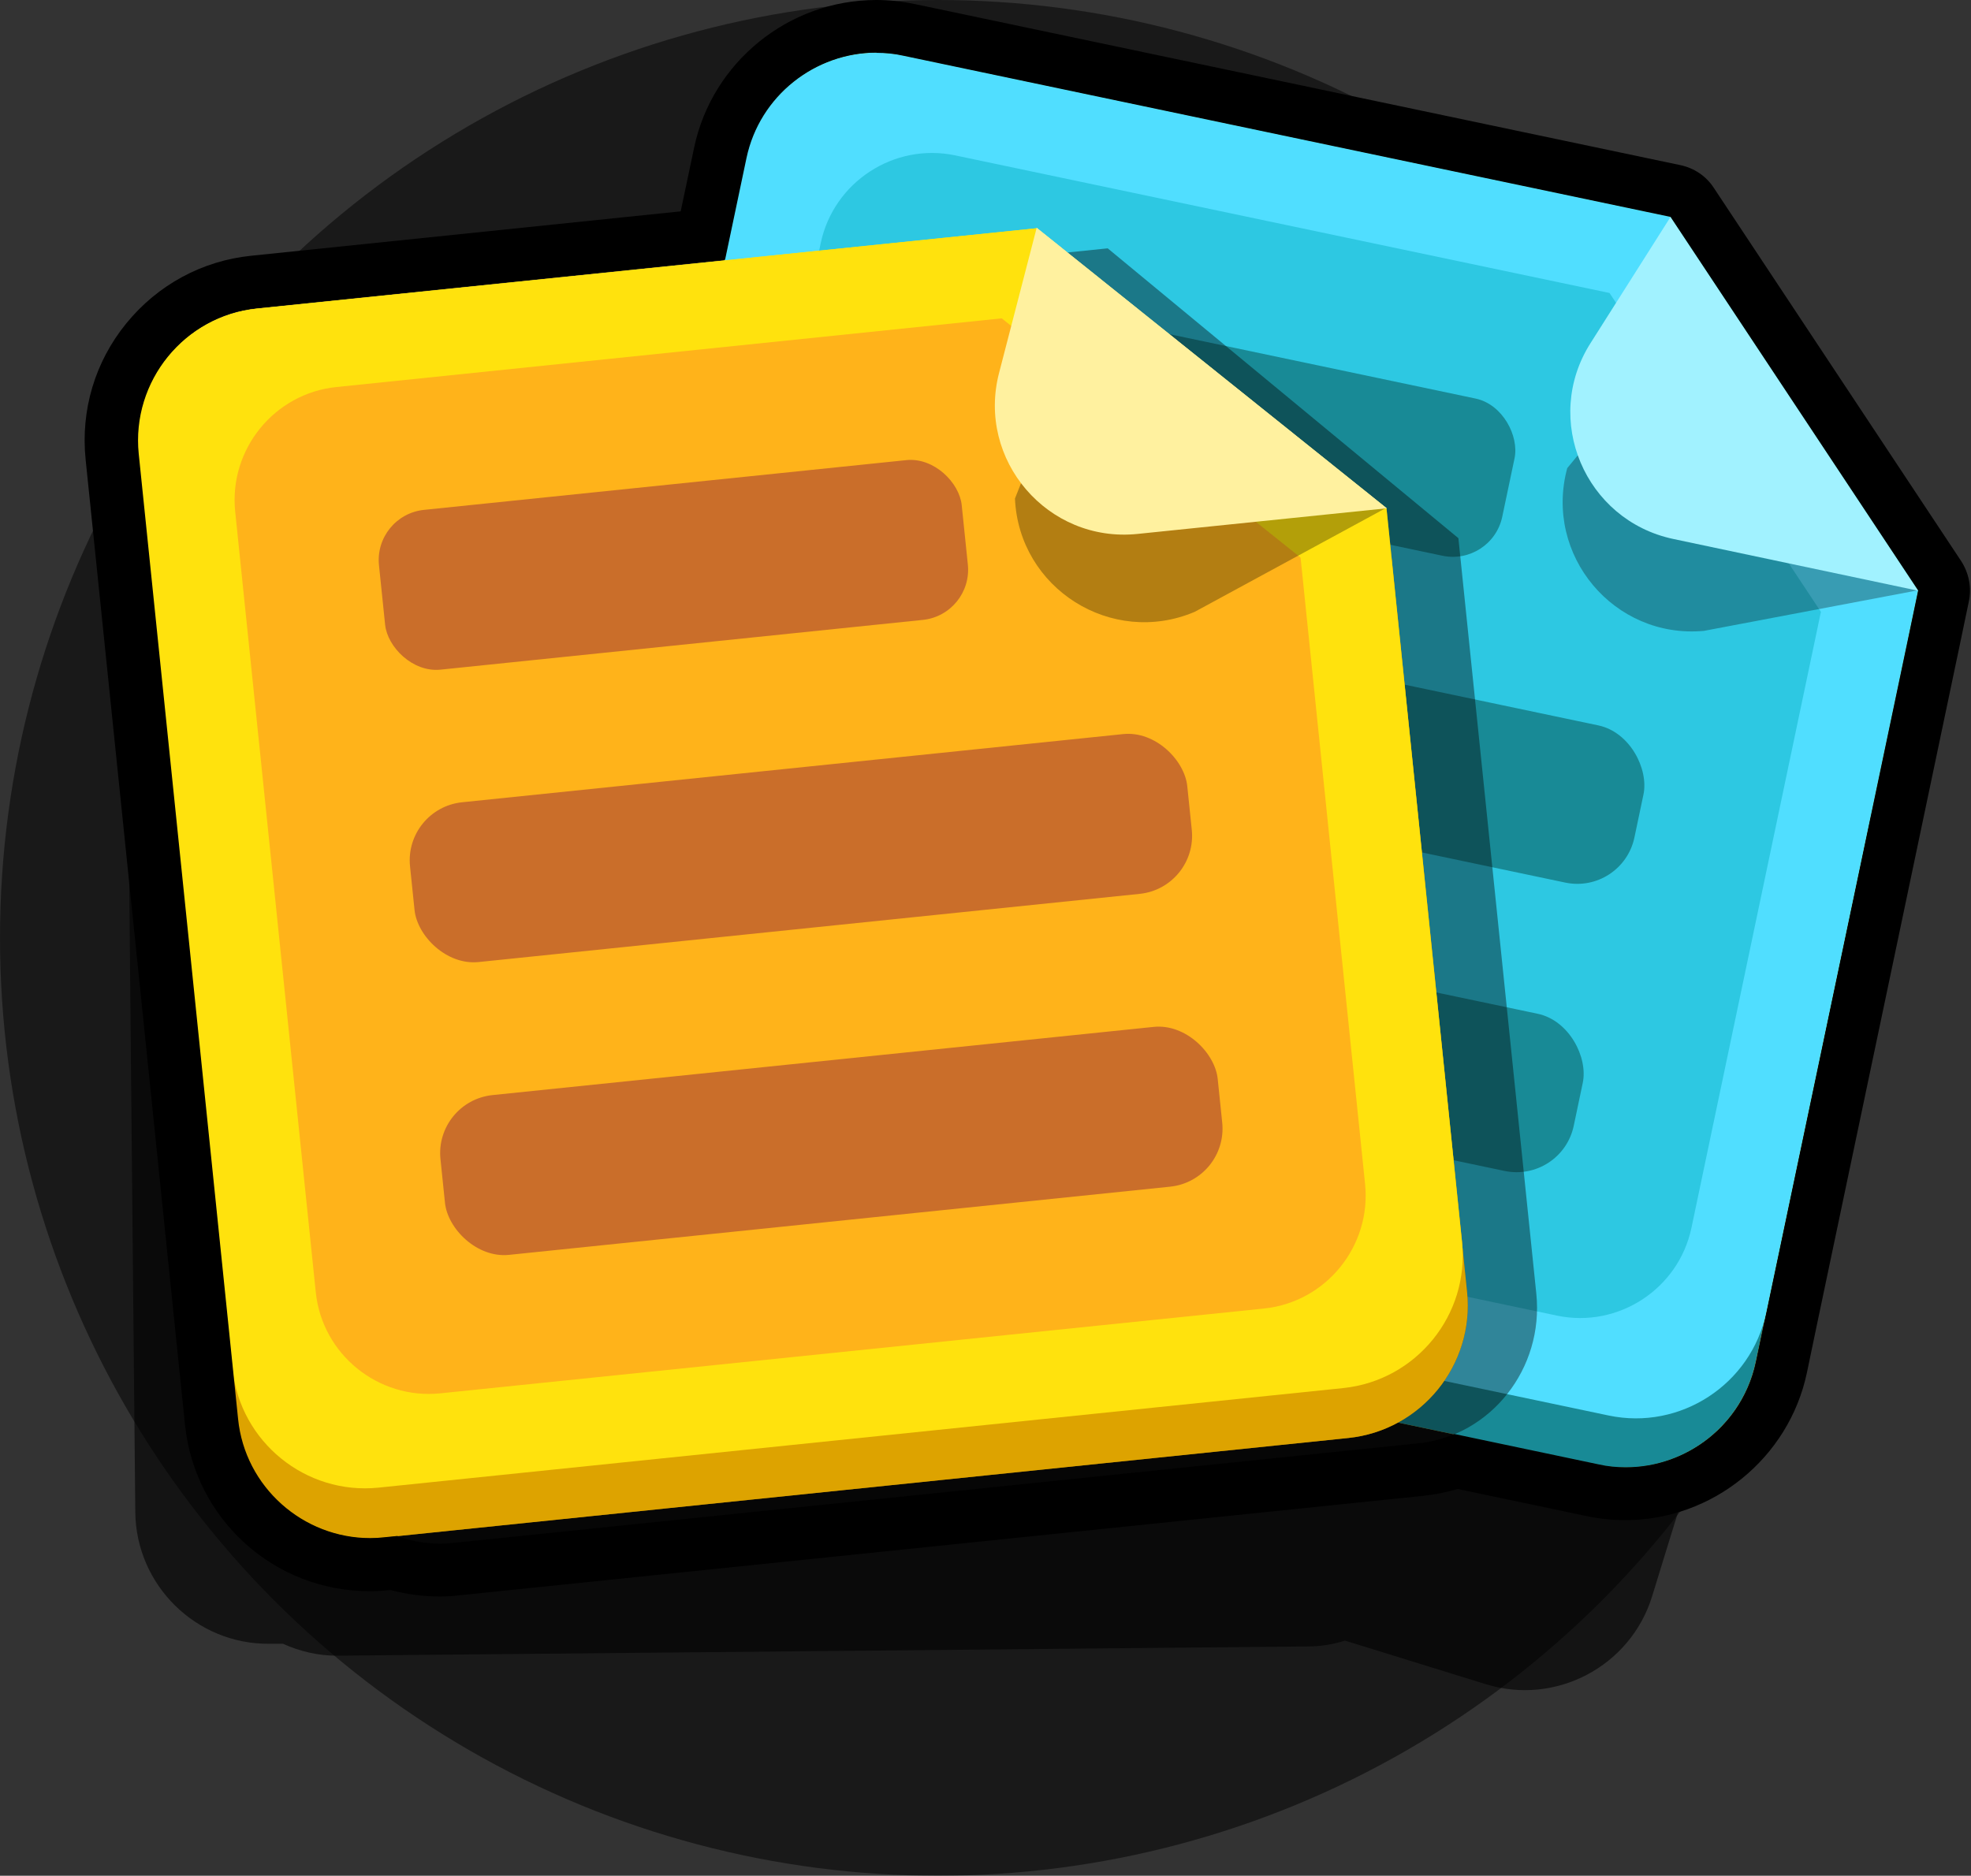 <?xml version="1.0" encoding="UTF-8"?><svg id="Layer_2" xmlns="http://www.w3.org/2000/svg" viewBox="0 0 74.59 71"><rect x="0" y="0" width="74.59" height="71" fill="#333333" stroke="none"/><defs><style>.cls-1{fill:#a1f2ff;}.cls-1,.cls-2,.cls-3,.cls-4,.cls-5,.cls-6,.cls-7,.cls-8,.cls-9,.cls-10,.cls-11{stroke-width:0px;}.cls-2{fill:#fff19f;}.cls-3{fill:#2dc8e2;}.cls-4{fill:#ffb31a;}.cls-5{fill:#ca6e2a;}.cls-6{fill:#50deff;}.cls-7,.cls-11{fill:#000;}.cls-8{fill:#ffe20d;}.cls-9{fill:#dda300;}.cls-12{opacity:.4;}.cls-13{opacity:.6;}.cls-14{opacity:.5;}.cls-10{fill:#188a96;}.cls-11{opacity:.3;}</style></defs><g id="Layer_2-2"><g class="cls-14"><circle class="cls-7" cx="35.5" cy="35.5" r="35.5"/></g><g class="cls-13"><path class="cls-7" d="M70.78,33.74l.56-1.82-8.01-14.95-28.34-8.78c-2.64-.82-5.47.67-6.29,3.32l-1.16,3.76-17.79.17c-2.77.03-5.01,2.31-4.98,5.08l.18,19.13.17,17.59c.03,2.77,2.31,5.01,5.08,4.98h.51c.64.29,1.35.46,2.09.45l36.71-.35c.48,0,.95-.08,1.39-.22l5.33,1.65c2.64.82,5.47-.67,6.29-3.32l.56-1.82h0s4.43-14.3,4.43-14.3l3.27-10.55h0Z"/></g><path class="cls-9" d="M72.19,24.22l-5.75,27.33c-.57,2.71-3.25,4.46-5.96,3.89l-35.93-7.56c-2.71-.57-4.46-3.25-3.89-5.96L27.84,7.86c.57-2.71,3.25-4.46,5.96-3.89l29.03,6.1,9.37,14.14Z"/><path class="cls-8" d="M72.59,22.36l-5.75,27.33c-.57,2.71-3.25,4.46-5.96,3.89l-35.93-7.56c-2.71-.57-4.46-3.25-3.89-5.96L28.23,5.99c.57-2.71,3.25-4.46,5.96-3.89l29.03,6.1,9.37,14.14Z"/><path class="cls-4" d="M68.91,23.16l-4.9,23.32c-.49,2.31-2.77,3.8-5.08,3.32l-30.66-6.45c-2.31-.49-3.8-2.77-3.32-5.08l6.11-29.07c.49-2.31,2.77-3.8,5.08-3.32l24.77,5.21,8,12.07Z"/><rect class="cls-5" x="35.15" y="13.13" width="22.17" height="6.08" rx="1.91" ry="1.91" transform="translate(4.32 -9.17) rotate(11.88)"/><rect class="cls-5" x="32.77" y="24.8" width="29.57" height="6.08" rx="2.21" ry="2.21" transform="translate(6.75 -9.19) rotate(11.88)"/><path class="cls-11" d="M64.58,11.31l-5.27,6.41c-.89,3.29,1.77,6.47,5.17,6.16l8.07-1.53-7.97-11.03Z"/><rect class="cls-5" x="30.48" y="35.71" width="29.57" height="6.08" rx="2.21" ry="2.21" transform="translate(8.94 -8.48) rotate(11.88)"/><path class="cls-2" d="M63.22,8.21l-3.03,4.78c-1.83,2.88-.21,6.7,3.13,7.41l9.27,1.96-9.37-14.14Z"/><path class="cls-10" d="M72.19,24.22l-5.75,27.33c-.57,2.71-3.25,4.46-5.96,3.89l-35.93-7.56c-2.71-.57-4.46-3.25-3.89-5.96L27.84,7.86c.57-2.71,3.25-4.46,5.96-3.89l29.03,6.1,9.37,14.14Z"/><path class="cls-6" d="M72.59,22.36l-5.75,27.33c-.57,2.71-3.25,4.46-5.96,3.89l-35.93-7.56c-2.71-.57-4.46-3.25-3.89-5.96L28.23,5.99c.57-2.71,3.25-4.46,5.96-3.89l29.03,6.1,9.37,14.14Z"/><path class="cls-3" d="M68.91,23.16l-4.9,23.32c-.49,2.31-2.77,3.8-5.08,3.32l-30.66-6.45c-2.31-.49-3.8-2.77-3.32-5.08l6.11-29.07c.49-2.31,2.77-3.8,5.08-3.32l24.77,5.21,8,12.07Z"/><rect class="cls-10" x="35.15" y="13.13" width="22.17" height="6.08" rx="1.91" ry="1.91" transform="translate(4.32 -9.17) rotate(11.88)"/><rect class="cls-10" x="32.77" y="24.8" width="29.57" height="6.08" rx="2.21" ry="2.21" transform="translate(6.75 -9.19) rotate(11.88)"/><path class="cls-11" d="M64.58,11.31l-5.27,6.41c-.89,3.29,1.77,6.47,5.17,6.16l8.07-1.53-7.97-11.03Z"/><rect class="cls-10" x="30.48" y="35.71" width="29.57" height="6.08" rx="2.21" ry="2.21" transform="translate(8.94 -8.48) rotate(11.88)"/><path class="cls-1" d="M63.22,8.21l-3.03,4.78c-1.83,2.88-.21,6.7,3.13,7.41l9.27,1.96-9.37-14.14Z"/><path class="cls-9" d="M52.66,21.13l2.86,27.78c.28,2.75-1.73,5.23-4.49,5.52l-36.52,3.77c-2.75.28-5.23-1.73-5.52-4.49l-3.57-34.62c-.28-2.75,1.73-5.23,4.49-5.52l29.51-3.04,13.24,10.61Z"/><path class="cls-8" d="M52.47,19.24l2.86,27.78c.28,2.75-1.73,5.23-4.49,5.52l-36.52,3.77c-2.75.28-5.23-1.73-5.52-4.49l-3.57-34.62c-.28-2.75,1.73-5.23,4.49-5.52l29.51-3.04,13.24,10.61Z"/><path class="cls-4" d="M49.22,21.12l2.44,23.7c.24,2.35-1.48,4.47-3.83,4.71l-31.17,3.21c-2.35.24-4.47-1.48-4.71-3.83l-3.05-29.55c-.24-2.35,1.48-4.47,3.83-4.71l25.18-2.6,11.3,9.05Z"/><rect class="cls-5" x="14.4" y="18.34" width="22.17" height="6.08" rx="1.91" ry="1.91" transform="translate(-2.06 2.73) rotate(-5.89)"/><rect class="cls-5" x="15.52" y="29.06" width="29.57" height="6.08" rx="2.21" ry="2.21" transform="translate(-3.13 3.28) rotate(-5.89)"/><path class="cls-11" d="M41.47,11.16l-3.06,7.71c.15,3.41,3.66,5.62,6.8,4.29l7.22-3.92-10.96-8.07Z"/><rect class="cls-5" x="16.67" y="40.15" width="29.57" height="6.08" rx="2.21" ry="2.21" transform="translate(-4.26 3.45) rotate(-5.89)"/><g class="cls-12"><path class="cls-7" d="M55.19,20.36l2.95,28.61c.29,2.83-1.72,5.38-4.47,5.67l-36.52,3.77c-2.75.28-5.24-1.8-5.53-4.64l-3.68-35.66c-.29-2.83,1.72-5.38,4.47-5.67l29.51-3.04,13.27,10.97Z"/></g><path class="cls-2" d="M39.23,8.63l-1.42,5.48c-.86,3.3,1.84,6.45,5.24,6.1l9.43-.97-13.24-10.61Z"/><path class="cls-9" d="M52.66,21.13l2.86,27.78c.28,2.75-1.73,5.23-4.49,5.52l-36.52,3.77c-2.75.28-5.23-1.73-5.52-4.49l-3.57-34.62c-.28-2.75,1.73-5.23,4.49-5.52l29.51-3.04,13.24,10.61Z"/><path class="cls-8" d="M52.47,19.24l2.86,27.78c.28,2.75-1.73,5.23-4.49,5.52l-36.52,3.77c-2.75.28-5.23-1.73-5.52-4.49l-3.57-34.62c-.28-2.75,1.73-5.23,4.49-5.52l29.51-3.04,13.24,10.61Z"/><path class="cls-4" d="M49.22,21.12l2.44,23.7c.24,2.35-1.48,4.47-3.83,4.71l-31.17,3.21c-2.35.24-4.47-1.48-4.71-3.83l-3.05-29.55c-.24-2.35,1.48-4.47,3.83-4.71l25.18-2.6,11.3,9.05Z"/><rect class="cls-5" x="14.4" y="18.34" width="22.17" height="6.08" rx="1.91" ry="1.91" transform="translate(-2.06 2.73) rotate(-5.89)"/><rect class="cls-5" x="15.52" y="29.06" width="29.57" height="6.08" rx="2.21" ry="2.21" transform="translate(-3.13 3.28) rotate(-5.89)"/><path class="cls-11" d="M41.47,11.16l-3.06,7.71c.15,3.41,3.66,5.62,6.8,4.29l7.22-3.92-10.96-8.07Z"/><rect class="cls-5" x="16.67" y="40.15" width="29.57" height="6.08" rx="2.21" ry="2.21" transform="translate(-4.26 3.45) rotate(-5.89)"/><path class="cls-2" d="M39.23,8.63l-1.42,5.48c-.86,3.3,1.84,6.45,5.24,6.1l9.43-.97-13.24-10.61Z"/><path class="cls-7" d="M33.16,2c.34,0,.68.03,1.03.11l29.03,6.1,9.37,14.14-.39,1.87h0s-2.27,10.81-2.27,10.81l-3.08,14.65s0,0,0,0l-.39,1.87c-.5,2.36-2.6,3.99-4.93,3.99-.34,0-.68-.03-1.03-.11l-5.46-1.15c-.43.18-.88.3-1.36.35l-36.52,3.77c-.16.02-.33.03-.49.03-.57,0-1.12-.1-1.64-.29l-.5.05c-.17.02-.35.03-.52.03-2.54,0-4.74-1.93-5-4.51l-1.8-17.5-1.96-19.03c-.28-2.75,1.73-5.23,4.49-5.52l17.7-1.83.81-3.85c.5-2.36,2.6-3.99,4.93-3.99M33.16,0C29.85,0,26.95,2.35,26.27,5.58l-.51,2.42-16.25,1.68c-1.86.19-3.54,1.1-4.73,2.56s-1.73,3.29-1.54,5.15l1.96,19.03,1.8,17.5c.37,3.6,3.38,6.31,6.99,6.31.24,0,.48-.01.72-.04h.09c.6.16,1.22.24,1.84.24.23,0,.46-.01.7-.04l36.52-3.77c.44-.05.87-.13,1.3-.26l4.9,1.03c.47.1.96.15,1.44.15,3.31,0,6.2-2.35,6.88-5.58l.39-1.87,3.08-14.65,2.27-10.81.39-1.87c.11-.52,0-1.07-.29-1.52l-9.37-14.14c-.29-.44-.74-.74-1.26-.85L34.6.15C34.12.05,33.64,0,33.16,0h0Z"/></g></svg>